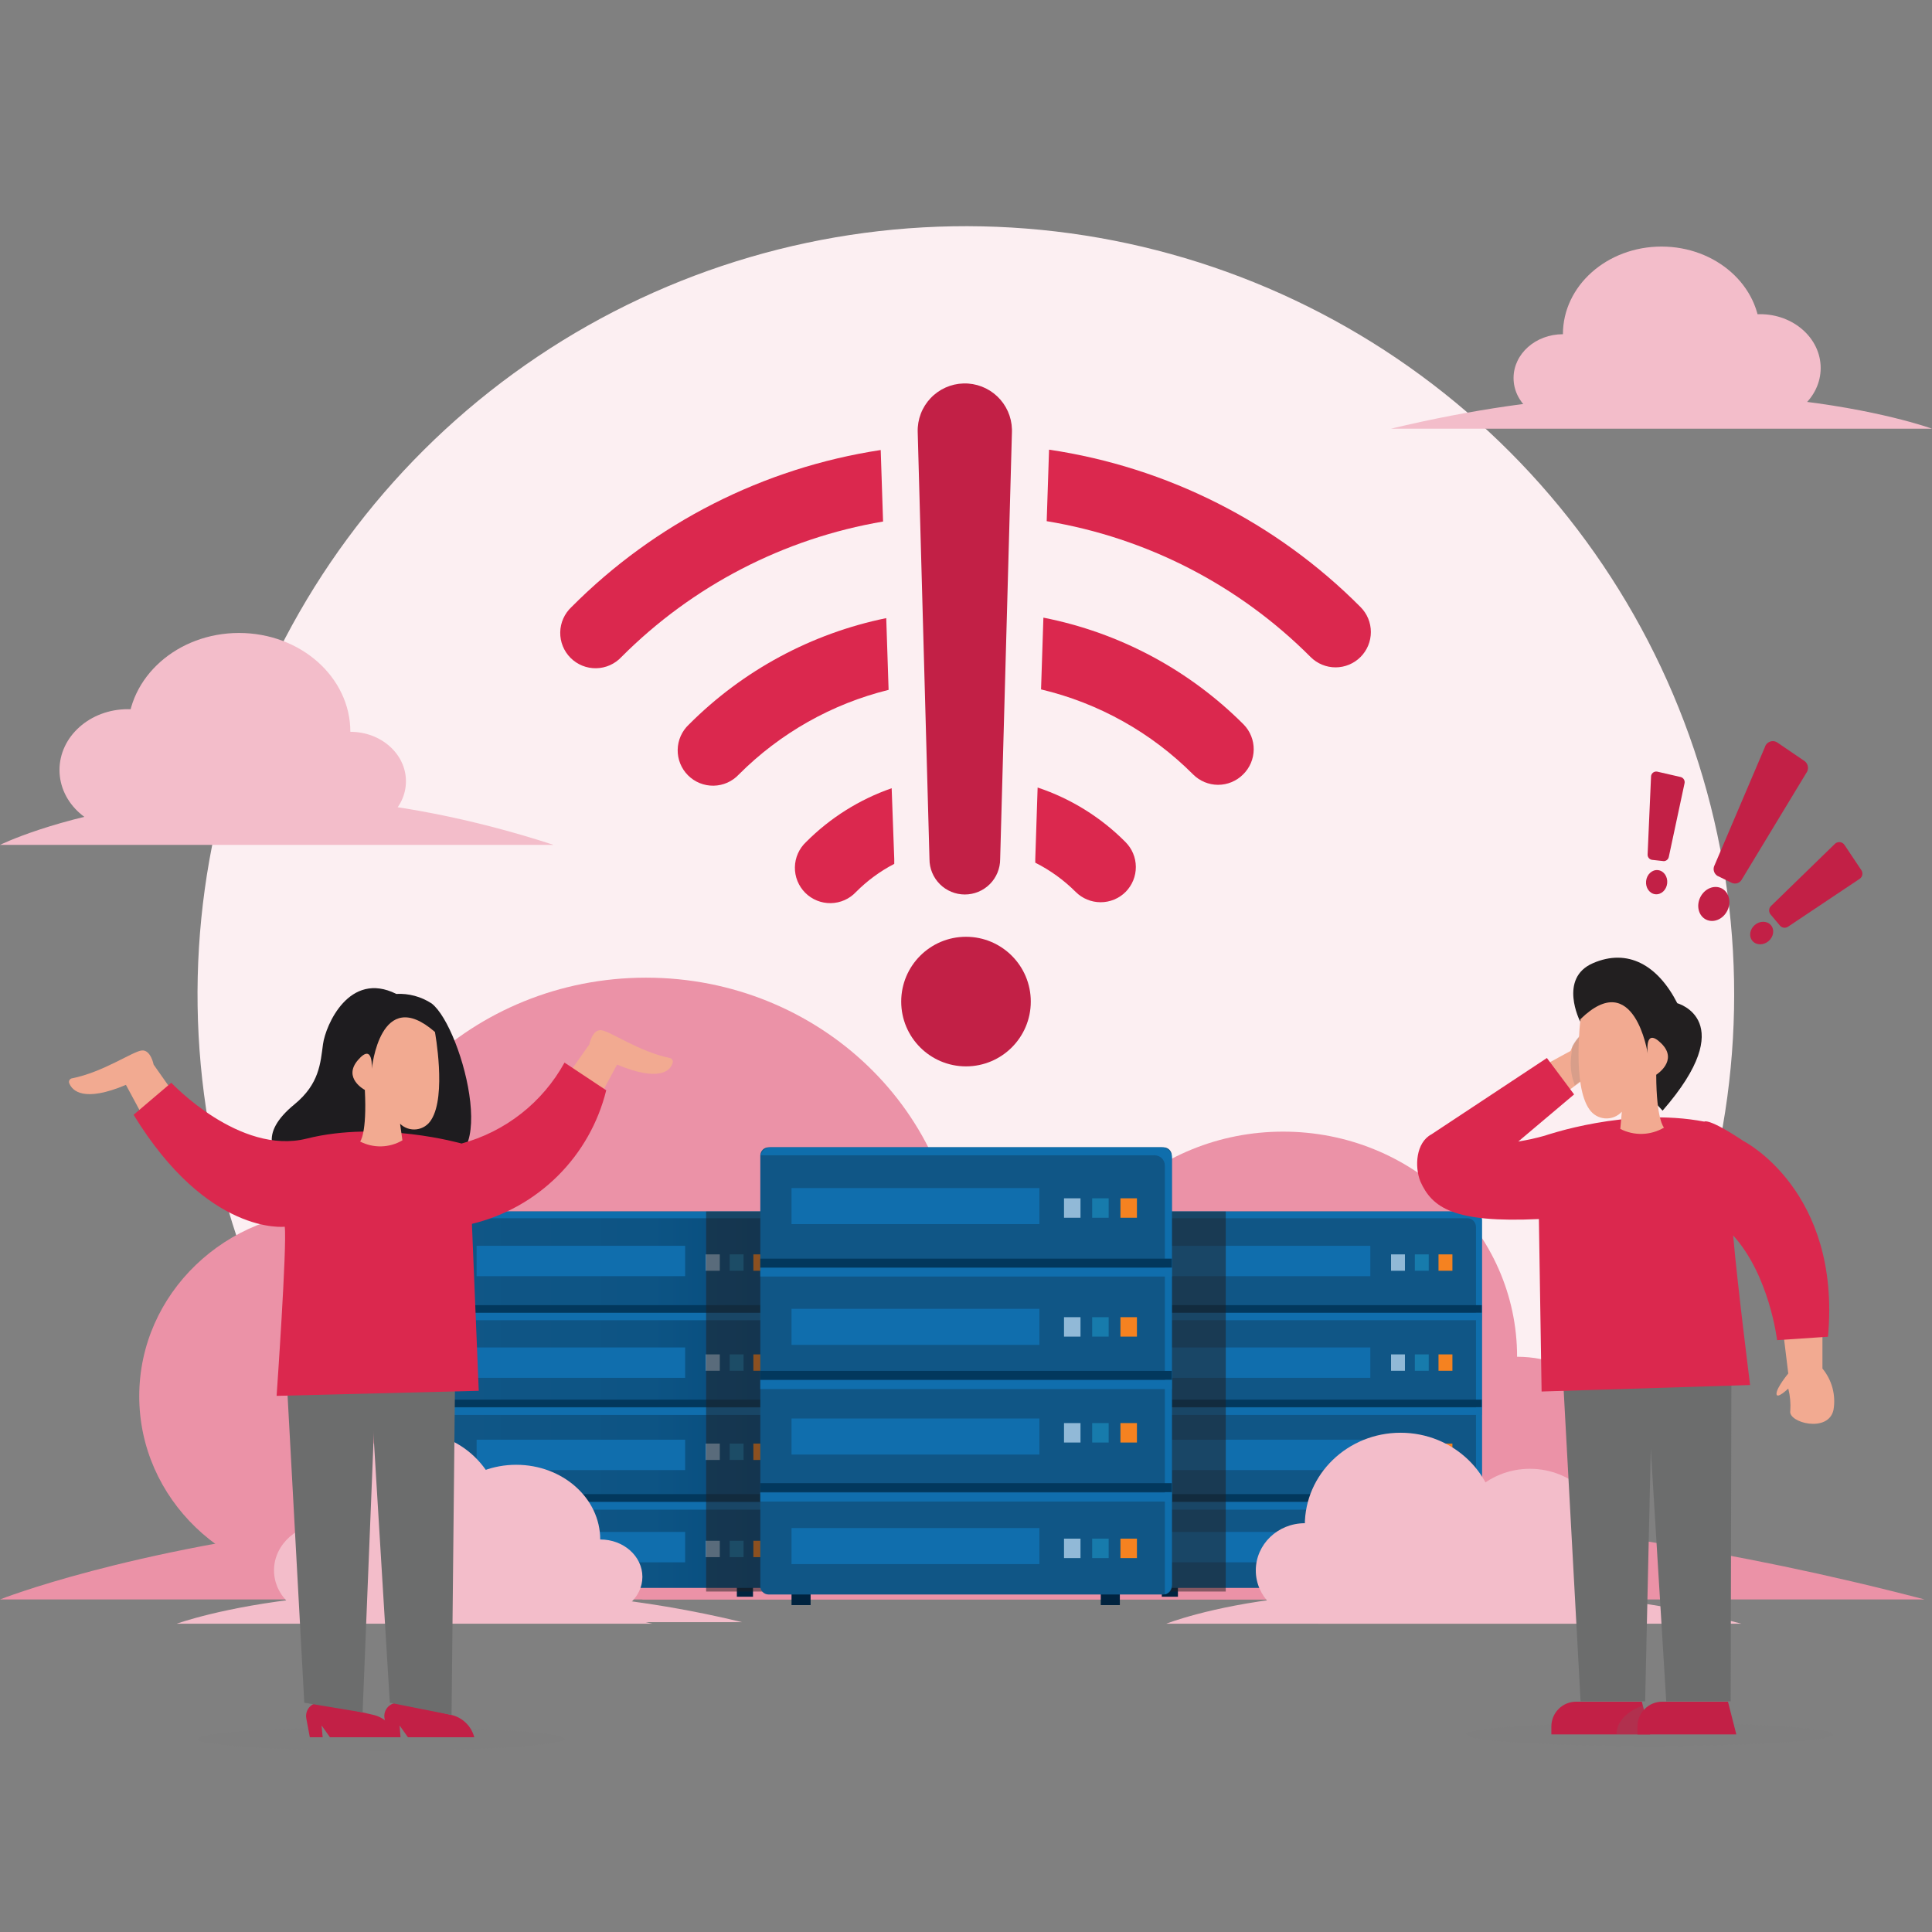 <svg width="371" height="371" viewBox="0 0 371 371" fill="none" xmlns="http://www.w3.org/2000/svg">
<rect x="0" y="0" width="371" height="371" fill="#808080" stroke="none"/>
<path d="M277.209 306.528C300.98 287.655 318.353 261.911 326.958 232.804C335.563 203.698 334.982 172.646 325.293 143.882C315.605 115.118 297.282 90.041 272.821 72.072C248.36 54.102 218.953 44.114 188.608 43.468C158.263 42.823 128.457 51.553 103.254 68.466C78.052 85.379 58.679 109.654 47.777 137.981C36.875 166.307 34.974 197.306 42.334 226.752C49.694 256.198 65.956 282.658 88.904 302.524" fill="#FCEFF2"/>
<path d="M246.398 303.767C271.211 303.767 291.326 284.412 291.326 260.537C291.326 236.661 271.211 217.306 246.398 217.306C221.586 217.306 201.471 236.661 201.471 260.537C201.471 284.412 221.586 303.767 246.398 303.767Z" fill="#EB92A7"/>
<path d="M291.326 303.745C303.732 303.745 313.79 294.072 313.79 282.141C313.79 270.209 303.732 260.537 291.326 260.537C278.92 260.537 268.862 270.209 268.862 282.141C268.862 294.072 278.92 303.745 291.326 303.745Z" fill="#EB92A7"/>
<path d="M201.471 303.768C216.713 303.768 229.07 291.877 229.07 277.21C229.07 262.542 216.713 250.651 201.471 250.651C186.228 250.651 173.872 262.542 173.872 277.21C173.872 291.877 186.228 303.768 201.471 303.768Z" fill="#A0E8CB"/>
<path d="M369.575 307.138H123.199C123.199 307.138 221.016 268.342 369.575 307.138Z" fill="#EB92A7"/>
<path d="M124.059 303.745C157.355 303.745 184.346 277.776 184.346 245.742C184.346 213.708 157.355 187.74 124.059 187.74C90.763 187.74 63.771 213.708 63.771 245.742C63.771 277.776 90.763 303.745 124.059 303.745Z" fill="#EB92A7"/>
<path d="M184.347 303.767C201.001 303.767 214.502 290.783 214.502 274.766C214.502 258.749 201.001 245.765 184.347 245.765C167.693 245.765 154.192 258.749 154.192 274.766C154.192 290.783 167.693 303.767 184.347 303.767Z" fill="#A0E8CB"/>
<path d="M63.771 303.745C84.223 303.745 100.803 287.793 100.803 268.115C100.803 248.438 84.223 232.486 63.771 232.486C43.319 232.486 26.739 248.438 26.739 268.115C26.739 287.793 43.319 303.745 63.771 303.745Z" fill="#EB92A7"/>
<path d="M246.376 307.138H0C0 307.138 97.795 268.342 246.376 307.138Z" fill="#EB92A7"/>
<path d="M94.628 304.356H91.528V306.618H94.628V304.356Z" fill="#00233F"/>
<path d="M144.599 304.356H141.5V306.618H144.599V304.356Z" fill="#00233F"/>
<path d="M151.387 232.644H88.045C87.171 232.644 86.462 233.353 86.462 234.228V303.338C86.462 304.212 87.171 304.921 88.045 304.921H151.387C152.261 304.921 152.97 304.212 152.97 303.338V234.228C152.97 233.353 152.261 232.644 151.387 232.644Z" fill="url(#paint0_linear_26014_324604)"/>
<path d="M151.295 232.644H88.225C87.849 232.648 87.485 232.777 87.19 233.011C86.896 233.244 86.687 233.569 86.596 233.934C86.769 233.91 86.944 233.91 87.117 233.934H150.187C150.631 233.934 151.057 234.11 151.37 234.424C151.684 234.738 151.861 235.164 151.861 235.608V304.514C151.872 304.642 151.872 304.771 151.861 304.899C152.191 304.784 152.479 304.571 152.685 304.288C152.891 304.005 153.006 303.665 153.014 303.315V234.318C153.015 234.095 152.97 233.873 152.883 233.667C152.796 233.461 152.669 233.274 152.508 233.118C152.348 232.962 152.158 232.84 151.95 232.759C151.741 232.677 151.519 232.638 151.295 232.644Z" fill="#0F6EAC"/>
<path d="M152.97 252.077H86.462V253.524H152.97V252.077Z" fill="#106EAD"/>
<path d="M152.97 250.628H86.462V252.076H152.97V250.628Z" fill="#02385D"/>
<path d="M152.97 268.771H86.462V270.219H152.97V268.771Z" fill="#02385D"/>
<path d="M152.97 286.914H86.462V288.362H152.97V286.914Z" fill="#02385D"/>
<path d="M152.97 270.264H86.462V271.712H152.97V270.264Z" fill="#106EAD"/>
<path d="M152.97 288.453H86.462V289.901H152.97V288.453Z" fill="#106EAD"/>
<path d="M138.22 240.878H135.551V244.023H138.22V240.878Z" fill="#91B9D7"/>
<path d="M142.79 240.878H140.12V244.023H142.79V240.878Z" fill="#177BAC"/>
<path d="M147.337 240.878H144.668V244.023H147.337V240.878Z" fill="#F58220"/>
<path d="M138.22 260.084H135.551V263.229H138.22V260.084Z" fill="#91B9D7"/>
<path d="M142.79 260.084H140.12V263.229H142.79V260.084Z" fill="#177BAC"/>
<path d="M147.337 260.084H144.668V263.229H147.337V260.084Z" fill="#F58220"/>
<path d="M138.22 277.209H135.551V280.354H138.22V277.209Z" fill="#91B9D7"/>
<path d="M142.79 277.209H140.12V280.354H142.79V277.209Z" fill="#177BAC"/>
<path d="M147.337 277.209H144.668V280.354H147.337V277.209Z" fill="#F58220"/>
<path d="M138.22 295.873H135.551V299.017H138.22V295.873Z" fill="#91B9D7"/>
<path d="M142.79 295.873H140.12V299.017H142.79V295.873Z" fill="#177BAC"/>
<path d="M147.337 295.873H144.668V299.017H147.337V295.873Z" fill="#F58220"/>
<path d="M131.569 239.227H91.528V245.064H131.569V239.227Z" fill="#106EAD"/>
<path d="M131.569 258.75H91.528V264.586H131.569V258.75Z" fill="#106EAD"/>
<path d="M131.569 276.463H91.528V282.299H131.569V276.463Z" fill="#106EAD"/>
<path d="M131.569 294.176H91.528V300.012H131.569V294.176Z" fill="#106EAD"/>
<path d="M226.197 304.356H223.098V306.618H226.197V304.356Z" fill="#00233F"/>
<path d="M276.169 304.356H273.07V306.618H276.169V304.356Z" fill="#00233F"/>
<path d="M282.955 232.644H219.613C218.739 232.644 218.03 233.353 218.03 234.228V303.338C218.03 304.212 218.739 304.921 219.613 304.921H282.955C283.829 304.921 284.538 304.212 284.538 303.338V234.228C284.538 233.353 283.829 232.644 282.955 232.644Z" fill="url(#paint1_linear_26014_324604)"/>
<path d="M282.774 232.644H219.704C219.328 232.648 218.964 232.777 218.669 233.01C218.374 233.244 218.165 233.568 218.075 233.934C218.248 233.91 218.423 233.91 218.595 233.934H281.756C282.2 233.934 282.626 234.11 282.94 234.424C283.254 234.738 283.43 235.164 283.43 235.608V304.514C283.441 304.642 283.441 304.771 283.43 304.899C283.761 304.783 284.048 304.57 284.255 304.287C284.461 304.004 284.576 303.665 284.584 303.315V234.318C284.585 234.086 284.537 233.857 284.445 233.644C284.352 233.432 284.217 233.241 284.046 233.084C283.876 232.926 283.675 232.806 283.456 232.73C283.237 232.655 283.005 232.625 282.774 232.644Z" fill="#0F6EAC"/>
<path d="M284.538 252.077H218.03V253.524H284.538V252.077Z" fill="#106EAD"/>
<path d="M284.538 250.628H218.03V252.076H284.538V250.628Z" fill="#02385D"/>
<path d="M284.538 268.771H218.03V270.219H284.538V268.771Z" fill="#02385D"/>
<path d="M284.538 286.914H218.03V288.362H284.538V286.914Z" fill="#02385D"/>
<path d="M284.538 270.264H218.03V271.712H284.538V270.264Z" fill="#106EAD"/>
<path d="M284.538 288.453H218.03V289.901H284.538V288.453Z" fill="#106EAD"/>
<path d="M269.789 240.878H267.12V244.023H269.789V240.878Z" fill="#91B9D7"/>
<path d="M274.359 240.878H271.69V244.023H274.359V240.878Z" fill="#177BAC"/>
<path d="M278.906 240.878H276.236V244.023H278.906V240.878Z" fill="#F58220"/>
<path d="M269.789 260.084H267.12V263.229H269.789V260.084Z" fill="#91B9D7"/>
<path d="M274.359 260.084H271.69V263.229H274.359V260.084Z" fill="#177BAC"/>
<path d="M278.906 260.084H276.236V263.229H278.906V260.084Z" fill="#F58220"/>
<path d="M269.789 277.209H267.12V280.354H269.789V277.209Z" fill="#91B9D7"/>
<path d="M274.359 277.209H271.69V280.354H274.359V277.209Z" fill="#177BAC"/>
<path d="M278.906 277.209H276.236V280.354H278.906V277.209Z" fill="#F58220"/>
<path d="M269.789 295.873H267.12V299.017H269.789V295.873Z" fill="#91B9D7"/>
<path d="M274.359 295.873H271.69V299.017H274.359V295.873Z" fill="#177BAC"/>
<path d="M278.906 295.873H276.236V299.017H278.906V295.873Z" fill="#F58220"/>
<path d="M263.139 239.227H223.098V245.064H263.139V239.227Z" fill="#106EAD"/>
<path d="M263.139 258.75H223.098V264.586H263.139V258.75Z" fill="#106EAD"/>
<path d="M263.139 276.463H223.098V282.299H263.139V276.463Z" fill="#106EAD"/>
<path d="M263.139 294.176H223.098V300.012H263.139V294.176Z" fill="#106EAD"/>
<path opacity="0.5" d="M235.381 232.644H135.596V305.622H235.381V232.644Z" fill="#231F20"/>
<path d="M155.661 305.532H151.997V308.224H155.661V305.532Z" fill="#00233F"/>
<path d="M215.044 305.532H211.379V308.224H215.044V305.532Z" fill="#00233F"/>
<path d="M223.437 220.315H147.586C146.711 220.315 146.002 221.024 146.002 221.899V304.605C146.002 305.479 146.711 306.188 147.586 306.188H223.437C224.312 306.188 225.021 305.479 225.021 304.605V221.899C225.021 221.024 224.312 220.315 223.437 220.315Z" fill="url(#paint2_linear_26014_324604)"/>
<path d="M223.03 220.315H147.97C147.524 220.319 147.091 220.472 146.743 220.751C146.394 221.03 146.149 221.418 146.047 221.853C146.25 221.828 146.455 221.828 146.658 221.853H221.695C221.958 221.85 222.218 221.9 222.461 221.999C222.704 222.098 222.924 222.244 223.11 222.43C223.295 222.615 223.442 222.836 223.541 223.079C223.64 223.322 223.689 223.582 223.686 223.844V305.736C223.697 305.879 223.697 306.022 223.686 306.165C224.084 306.039 224.43 305.789 224.675 305.451C224.919 305.113 225.048 304.705 225.043 304.288V222.306C225.043 222.042 224.991 221.782 224.89 221.539C224.788 221.296 224.64 221.075 224.452 220.89C224.265 220.705 224.043 220.559 223.799 220.46C223.555 220.361 223.293 220.312 223.03 220.315Z" fill="#0F6EAC"/>
<path d="M225.021 243.412H146.002V245.131H225.021V243.412Z" fill="#106EAD"/>
<path d="M225.021 241.693H146.002V243.412H225.021V241.693Z" fill="#02385D"/>
<path d="M225.021 263.252H146.002V264.971H225.021V263.252Z" fill="#02385D"/>
<path d="M225.021 284.81H146.002V286.53H225.021V284.81Z" fill="#02385D"/>
<path d="M225.021 265.016H146.002V266.736H225.021V265.016Z" fill="#106EAD"/>
<path d="M225.021 286.62H146.002V288.339H225.021V286.62Z" fill="#106EAD"/>
<path d="M207.488 230.11H204.321V233.843H207.488V230.11Z" fill="#91B9D7"/>
<path d="M212.895 230.11H209.728V233.843H212.895V230.11Z" fill="#177BAC"/>
<path d="M218.324 230.11H215.157V233.843H218.324V230.11Z" fill="#F58220"/>
<path d="M207.488 252.936H204.321V256.669H207.488V252.936Z" fill="#91B9D7"/>
<path d="M212.895 252.936H209.728V256.669H212.895V252.936Z" fill="#177BAC"/>
<path d="M218.324 252.936H215.157V256.669H218.324V252.936Z" fill="#F58220"/>
<path d="M207.488 273.273H204.321V277.006H207.488V273.273Z" fill="#91B9D7"/>
<path d="M212.895 273.273H209.728V277.006H212.895V273.273Z" fill="#177BAC"/>
<path d="M218.324 273.273H215.157V277.006H218.324V273.273Z" fill="#F58220"/>
<path d="M207.488 295.465H204.321V299.198H207.488V295.465Z" fill="#91B9D7"/>
<path d="M212.895 295.465H209.728V299.198H212.895V295.465Z" fill="#177BAC"/>
<path d="M218.324 295.465H215.157V299.198H218.324V295.465Z" fill="#F58220"/>
<path d="M199.593 228.142H151.997V235.065H199.593V228.142Z" fill="#106EAD"/>
<path d="M199.593 251.33H151.997V258.252H199.593V251.33Z" fill="#106EAD"/>
<path d="M199.593 272.391H151.997V279.313H199.593V272.391Z" fill="#106EAD"/>
<path d="M199.593 293.429H151.997V300.352H199.593V293.429Z" fill="#106EAD"/>
<path d="M268.953 310.645C279.11 310.645 287.345 302.694 287.345 292.886C287.345 283.079 279.11 275.128 268.953 275.128C258.796 275.128 250.561 283.079 250.561 292.886C250.561 302.694 258.796 310.645 268.953 310.645Z" fill="#F3BDCA"/>
<path d="M281.167 310.667C285.39 310.667 288.814 307.355 288.814 303.27C288.814 299.184 285.39 295.873 281.167 295.873C276.945 295.873 273.521 299.184 273.521 303.27C273.521 307.355 276.945 310.667 281.167 310.667Z" fill="#B6EFDA"/>
<path d="M250.561 310.645C255.758 310.645 259.972 306.583 259.972 301.573C259.972 296.563 255.758 292.502 250.561 292.502C245.363 292.502 241.15 296.563 241.15 301.573C241.15 306.583 245.363 310.645 250.561 310.645Z" fill="#F3BDCA"/>
<path d="M307.839 311.798H223.957C223.957 311.798 257.212 298.61 307.839 311.798Z" fill="#F3BDCA"/>
<path d="M293.791 310.69C301.974 310.69 308.608 304.279 308.608 296.37C308.608 288.461 301.974 282.05 293.791 282.05C285.607 282.05 278.973 288.461 278.973 296.37C278.973 304.279 285.607 310.69 293.791 310.69Z" fill="#F3BDCA"/>
<path d="M308.608 310.69C312.694 310.69 316.006 307.489 316.006 303.541C316.006 299.593 312.694 296.393 308.608 296.393C304.523 296.393 301.211 299.593 301.211 303.541C301.211 307.489 304.523 310.69 308.608 310.69Z" fill="#F3BDCA"/>
<path d="M278.973 310.69C283.996 310.69 288.067 306.75 288.067 301.89C288.067 297.03 283.996 293.09 278.973 293.09C273.951 293.09 269.879 297.03 269.879 301.89C269.879 306.75 273.951 310.69 278.973 310.69Z" fill="#F3BDCA"/>
<path d="M334.421 311.798H253.162C253.162 311.798 285.421 298.972 334.421 311.798Z" fill="#F3BDCA"/>
<path d="M79.742 310.645C89.063 310.645 96.618 302.684 96.618 292.864C96.618 283.044 89.063 275.083 79.742 275.083C70.422 275.083 62.867 283.044 62.867 292.864C62.867 302.684 70.422 310.645 79.742 310.645Z" fill="#F3BDCA"/>
<path d="M96.234 310.645C100.844 310.645 104.582 307.333 104.582 303.247C104.582 299.162 100.844 295.85 96.234 295.85C91.624 295.85 87.887 299.162 87.887 303.247C87.887 307.333 91.624 310.645 96.234 310.645Z" fill="#B6EFDA"/>
<path d="M62.867 310.645C68.527 310.645 73.115 306.573 73.115 301.551C73.115 296.528 68.527 292.457 62.867 292.457C57.207 292.457 52.619 296.528 52.619 301.551C52.619 306.573 57.207 310.645 62.867 310.645Z" fill="#F3BDCA"/>
<path d="M125.28 311.798H33.933C33.933 311.798 70.128 298.61 125.28 311.798Z" fill="#F3BDCA"/>
<path d="M99.129 309.966C108.037 309.966 115.259 303.545 115.259 295.624C115.259 287.703 108.037 281.281 99.129 281.281C90.221 281.281 83 287.703 83 295.624C83 303.545 90.221 309.966 99.129 309.966Z" fill="#F3BDCA"/>
<path d="M115.282 309.966C119.742 309.966 123.358 306.755 123.358 302.795C123.358 298.834 119.742 295.624 115.282 295.624C110.822 295.624 107.206 298.834 107.206 302.795C107.206 306.755 110.822 309.966 115.282 309.966Z" fill="#F3BDCA"/>
<path d="M83 309.943C88.472 309.943 92.909 306.004 92.909 301.143C92.909 296.283 88.472 292.344 83 292.344C77.528 292.344 73.092 296.283 73.092 301.143C73.092 306.004 77.528 309.943 83 309.943Z" fill="#F3BDCA"/>
<path d="M142.519 311.504H53.954C53.954 311.504 89.085 298.61 142.519 311.504Z" fill="#F3BDCA"/>
<path d="M45.9 159.507C57.706 159.507 67.277 151.01 67.277 140.528C67.277 130.045 57.706 121.548 45.9 121.548C34.093 121.548 24.522 130.045 24.522 140.528C24.522 151.01 34.093 159.507 45.9 159.507Z" fill="#F3BDCA"/>
<path d="M67.278 159.53C73.175 159.53 77.955 155.276 77.955 150.029C77.955 144.782 73.175 140.528 67.278 140.528C61.381 140.528 56.6 144.782 56.6 150.029C56.6 155.276 61.381 159.53 67.278 159.53Z" fill="#F3BDCA"/>
<path d="M24.546 159.53C31.792 159.53 37.666 154.304 37.666 147.857C37.666 141.41 31.792 136.184 24.546 136.184C17.299 136.184 11.425 141.41 11.425 147.857C11.425 154.304 17.299 159.53 24.546 159.53Z" fill="#F3BDCA"/>
<path d="M106.323 162.245H0C0 162.245 42.19 141.319 106.323 162.245Z" fill="#F3BDCA"/>
<path d="M319.06 81.01C329.517 81.01 337.995 73.474 337.995 64.179C337.995 54.883 329.517 47.348 319.06 47.348C308.603 47.348 300.125 54.883 300.125 64.179C300.125 73.474 308.603 81.01 319.06 81.01Z" fill="#F3BDCA"/>
<path d="M300.125 81.009C305.36 81.009 309.604 77.242 309.604 72.594C309.604 67.946 305.36 64.179 300.125 64.179C294.89 64.179 290.647 67.946 290.647 72.594C290.647 77.242 294.89 81.009 300.125 81.009Z" fill="#F3BDCA"/>
<path d="M337.994 81.009C344.416 81.009 349.622 76.381 349.622 70.671C349.622 64.962 344.416 60.333 337.994 60.333C331.573 60.333 326.367 64.962 326.367 70.671C326.367 76.381 331.573 81.009 337.994 81.009Z" fill="#F3BDCA"/>
<path d="M267.12 82.321H371C371 82.321 329.76 67.21 267.12 82.321Z" fill="#F3BDCA"/>
<g opacity="0.2">
<path opacity="0.2" d="M73.204 336.139C92.644 336.139 108.404 335.147 108.404 333.922C108.404 332.698 92.644 331.705 73.204 331.705C53.764 331.705 38.004 332.698 38.004 333.922C38.004 335.147 53.764 336.139 73.204 336.139Z" fill="#727272"/>
</g>
<g opacity="0.2">
<path opacity="0.2" d="M316.754 335.28C336.194 335.28 351.953 334.287 351.953 333.063C351.953 331.839 336.194 330.846 316.754 330.846C297.313 330.846 281.554 331.839 281.554 333.063C281.554 334.287 297.313 335.28 316.754 335.28Z" fill="#727272"/>
</g>
<path d="M299.356 210.769L305.17 206.493C305.17 206.493 308.427 207.398 309.129 206.493C309.83 205.588 307.002 205.317 307.002 205.317C308.095 204.439 309.278 203.681 310.531 203.054C312.613 202.24 310.667 195.521 306.776 196.743C305.596 197.16 304.521 197.829 303.626 198.704C302.731 199.579 302.038 200.639 301.596 201.81L295.171 205.317L299.356 210.769Z" fill="#F2AA91"/>
<path d="M342.405 255.628L343.401 263.749C343.401 263.749 341.138 266.464 341.138 267.64C341.138 268.817 343.401 266.645 343.401 266.645C343.757 268.048 343.887 269.499 343.785 270.943C343.355 273.205 351.137 275.241 352.087 270.717C352.323 269.322 352.255 267.892 351.888 266.526C351.521 265.16 350.864 263.889 349.961 262.799V254.542L342.405 255.628Z" fill="#F2AA91"/>
<path d="M300.103 263.908H317.319L315.916 326.706H303.519L300.103 263.908Z" fill="#6C6D6D"/>
<path d="M316.12 263.908H332.475L332.34 326.706H319.965L316.12 263.908Z" fill="#6C6D6D"/>
<path d="M297.908 333.063H316.866L315.282 326.774H302.659C301.399 326.774 300.191 327.274 299.3 328.165C298.409 329.056 297.908 330.265 297.908 331.525V333.063Z" fill="#C22046"/>
<path opacity="0.2" d="M315.463 327.521C315.463 327.521 310.419 329.059 310.419 333.063H316.866L315.463 327.521Z" fill="#727272"/>
<path d="M314.445 333.063H333.425L331.819 326.774H319.196C317.936 326.774 316.727 327.274 315.837 328.165C314.946 329.056 314.445 330.265 314.445 331.525V333.063Z" fill="#C22046"/>
<path opacity="0.2" d="M303.655 198.598C302.969 199.259 302.389 200.022 301.936 200.86L301.71 202.851C301.488 204.591 301.682 206.358 302.275 208.009L302.411 208.416L304.469 206.833L303.655 198.598Z" fill="#727272"/>
<path d="M334.806 219.116C328.019 214.592 327.272 215.384 327.272 215.384C312.523 212.533 296.665 218.076 296.665 218.076C294.985 218.555 293.278 218.932 291.552 219.207L302.275 210.158L297.05 203.168L274.88 217.827C271.917 219.388 271.6 223.98 272.754 226.876C275.016 231.92 279.133 234.861 295.511 234.092L296.032 267.211L336.072 265.966C336.072 265.966 333.629 246.647 332.815 237.237C339.805 244.951 341.253 257.347 341.253 257.347L351.026 256.691C353.582 228.618 334.806 219.116 334.806 219.116Z" fill="#DB284E"/>
<path d="M303.406 196.087C303.406 196.087 299.221 187.853 305.894 184.957C312.568 182.062 318.336 185.297 322.092 192.649C322.092 192.649 334.33 195.974 319.264 213.28L303.406 196.087Z" fill="#221F20"/>
<path d="M303.497 195.702C303.497 195.702 301.936 208.416 305.193 213.008C305.529 213.509 305.974 213.928 306.495 214.232C307.015 214.536 307.599 214.717 308.2 214.763C308.801 214.809 309.405 214.717 309.966 214.496C310.527 214.274 311.03 213.928 311.437 213.483L311.143 216.786C312.45 217.455 313.904 217.783 315.371 217.74C316.839 217.696 318.271 217.283 319.536 216.537C319.536 216.537 318.065 215.089 318.043 206.38C318.043 206.38 322.364 203.688 319.038 200.385C315.713 197.082 316.414 202.308 316.414 202.308C316.414 202.308 313.835 185.613 303.497 195.702Z" fill="#F2AA91"/>
<path d="M332.543 169.529L329.76 168.172C329.434 167.954 329.201 167.621 329.109 167.24C329.017 166.858 329.072 166.456 329.263 166.113L338.9 143.491C338.961 143.262 339.073 143.049 339.227 142.869C339.382 142.689 339.575 142.546 339.792 142.451C340.009 142.355 340.245 142.309 340.482 142.317C340.719 142.325 340.951 142.386 341.162 142.496L346.614 146.206C346.934 146.482 347.136 146.871 347.178 147.292C347.22 147.713 347.099 148.134 346.84 148.468L334.511 168.828C334.34 169.179 334.038 169.449 333.67 169.58C333.302 169.711 332.897 169.693 332.543 169.529Z" fill="#C22046"/>
<path d="M331.697 174.866C332.515 173.208 332.015 171.29 330.581 170.582C329.147 169.875 327.321 170.646 326.503 172.304C325.685 173.962 326.184 175.88 327.618 176.587C329.053 177.295 330.878 176.524 331.697 174.866Z" fill="#C22046"/>
<path d="M341.818 177.763L340.053 175.659C339.842 175.436 339.724 175.141 339.724 174.834C339.724 174.526 339.842 174.231 340.053 174.008L352.337 162.063C352.462 161.936 352.614 161.839 352.782 161.778C352.95 161.717 353.13 161.694 353.308 161.711C353.485 161.729 353.657 161.786 353.81 161.878C353.963 161.97 354.093 162.095 354.192 162.244L357.427 167.086C357.517 167.216 357.58 167.363 357.613 167.518C357.645 167.673 357.647 167.833 357.618 167.989C357.588 168.144 357.528 168.293 357.441 168.425C357.354 168.557 357.241 168.671 357.11 168.76L343.333 177.967C343.098 178.119 342.816 178.182 342.538 178.145C342.26 178.107 342.005 177.972 341.818 177.763Z" fill="#C22046"/>
<path d="M339.608 180.726C340.591 179.895 340.8 178.525 340.074 177.667C339.348 176.808 337.963 176.785 336.98 177.615C335.997 178.446 335.789 179.816 336.515 180.674C337.24 181.533 338.626 181.556 339.608 180.726Z" fill="#C22046"/>
<path d="M319.512 165.367L317.25 165.118C316.998 165.084 316.768 164.955 316.608 164.757C316.448 164.559 316.37 164.308 316.39 164.054L317.046 149.169C317.043 149.022 317.074 148.876 317.135 148.741C317.196 148.607 317.286 148.488 317.398 148.393C317.511 148.297 317.643 148.228 317.786 148.191C317.928 148.153 318.077 148.147 318.222 148.174L322.747 149.214C323.008 149.283 323.231 149.453 323.366 149.687C323.502 149.92 323.54 150.198 323.471 150.459L320.462 164.53C320.421 164.756 320.305 164.962 320.133 165.114C319.96 165.266 319.741 165.355 319.512 165.367Z" fill="#C22046"/>
<path d="M320.147 169.624C320.286 168.344 319.492 167.209 318.375 167.088C317.257 166.967 316.238 167.905 316.099 169.185C315.961 170.464 316.754 171.6 317.872 171.721C318.99 171.842 320.009 170.903 320.147 169.624Z" fill="#C22046"/>
<path d="M118.493 204.434L114.693 211.492L108.653 206.968L113.177 200.543C113.177 200.543 113.72 197.67 115.439 197.829C117.159 197.987 122.633 201.923 128.605 203.168C128.712 203.183 128.814 203.223 128.902 203.284C128.991 203.345 129.065 203.426 129.117 203.52C129.17 203.614 129.2 203.719 129.205 203.826C129.21 203.934 129.191 204.041 129.148 204.14C128.764 205.543 126.682 207.85 118.493 204.434Z" fill="#F2AA91"/>
<path d="M24.183 208.326L27.983 215.384L34.023 210.859L29.499 204.435C29.499 204.435 28.956 201.562 27.237 201.72C25.518 201.878 19.862 205.86 13.89 207.059C13.771 207.068 13.656 207.108 13.556 207.175C13.457 207.241 13.376 207.332 13.322 207.439C13.267 207.545 13.241 207.664 13.245 207.784C13.25 207.903 13.285 208.02 13.347 208.122C13.912 209.434 16.084 211.742 24.183 208.326Z" fill="#F2AA91"/>
<path d="M73.838 329.964L74.516 333.606H76.915L76.734 331.344L78.34 333.606H91.076C90.797 332.537 90.227 331.566 89.427 330.803C88.628 330.04 87.632 329.514 86.551 329.285L76.734 327.023C76.335 326.959 75.927 326.992 75.543 327.118C75.159 327.244 74.811 327.46 74.528 327.747C74.245 328.035 74.034 328.386 73.914 328.772C73.794 329.157 73.768 329.566 73.838 329.964Z" fill="#C22046"/>
<path d="M58.816 329.964L59.495 333.606H61.961L61.757 331.343L63.363 333.606H76.122C75.841 332.538 75.27 331.568 74.471 330.805C73.672 330.043 72.678 329.516 71.598 329.285L61.803 327.023C61.397 326.942 60.978 326.962 60.582 327.081C60.186 327.199 59.825 327.413 59.531 327.703C59.236 327.993 59.017 328.35 58.893 328.744C58.768 329.138 58.742 329.557 58.816 329.964Z" fill="#C22046"/>
<path d="M55.016 264.179H72.231L69.63 328.833L58.432 326.978L55.016 264.179Z" fill="#6C6D6D"/>
<path d="M71.034 264.179H87.389L86.711 329.33L74.857 326.978L71.034 264.179Z" fill="#6C6D6D"/>
<path d="M82.887 192.694C80.877 191.378 78.5 190.736 76.1 190.861C67.052 186.337 62.527 196.879 62.029 200.498C61.532 204.118 61.351 208.122 56.555 212.058C42.529 223.55 66.735 228.482 66.735 228.482C68.997 217.691 82.05 220.835 81.281 221.831C97.139 228.776 88.95 197.354 82.887 192.694Z" fill="#1E1C1F"/>
<path d="M91.935 267.075L53.116 268.047C53.116 268.047 55.152 239.046 54.677 235.562C54.677 235.562 39.905 237.349 25.653 214.071L32.892 207.918C32.892 207.918 45.968 221.899 58.907 218.641C73.001 215.112 88.633 219.591 88.633 219.591C92.802 218.46 96.702 216.501 100.099 213.831C103.496 211.161 106.32 207.835 108.404 204.05L116.412 209.366C114.876 215.594 111.658 221.28 107.11 225.804C102.562 230.328 96.859 233.515 90.623 235.019L91.935 267.075Z" fill="#DB284E"/>
<path d="M83.52 198.168C83.52 198.168 85.782 210.384 82.819 215.022C82.52 215.521 82.112 215.946 81.625 216.265C81.138 216.583 80.585 216.787 80.008 216.861C79.431 216.935 78.844 216.878 78.293 216.692C77.741 216.507 77.239 216.198 76.824 215.791L77.276 218.98C76.051 219.699 74.664 220.096 73.245 220.135C71.825 220.175 70.418 219.855 69.155 219.207C69.155 219.207 70.49 217.714 70.06 209.298C70.06 209.298 65.739 207.036 68.748 203.552C71.756 200.068 71.394 205.271 71.394 205.271C71.394 205.271 72.978 188.984 83.52 198.168Z" fill="#F2AA91"/>
<path d="M185.5 204.774C192.372 204.774 197.942 199.203 197.942 192.332C197.942 185.46 192.372 179.89 185.5 179.89C178.628 179.89 173.058 185.46 173.058 192.332C173.058 199.203 178.628 204.774 185.5 204.774Z" fill="#C22046"/>
<path d="M171.723 164.982C171.723 165.299 171.723 165.593 171.723 165.887C169.017 167.293 166.545 169.109 164.393 171.271C163.772 171.938 163.023 172.472 162.19 172.843C161.358 173.214 160.459 173.414 159.548 173.43C158.637 173.446 157.732 173.278 156.887 172.937C156.042 172.596 155.274 172.088 154.629 171.443C153.985 170.799 153.477 170.031 153.136 169.186C152.794 168.341 152.627 167.436 152.643 166.525C152.659 165.613 152.858 164.715 153.229 163.882C153.6 163.05 154.135 162.3 154.802 161.679C159.423 157.039 165.039 153.512 171.225 151.364L171.723 164.982Z" fill="#DB284E"/>
<path d="M216.153 171.271C214.88 172.542 213.155 173.255 211.357 173.255C209.558 173.255 207.833 172.542 206.561 171.271C204.29 168.999 201.67 167.105 198.802 165.66C198.802 165.434 198.802 165.208 198.802 164.982L199.254 151.228C205.612 153.346 211.384 156.925 216.107 161.679C217.384 162.945 218.106 164.667 218.115 166.465C218.123 168.264 217.418 169.992 216.153 171.271Z" fill="#DB284E"/>
<path d="M170.184 118.697L170.637 132.474C159.749 135.16 149.805 140.778 141.884 148.716C141.263 149.383 140.514 149.918 139.681 150.289C138.849 150.66 137.95 150.859 137.039 150.875C136.128 150.891 135.222 150.724 134.377 150.382C133.532 150.041 132.765 149.533 132.12 148.889C131.476 148.244 130.968 147.477 130.626 146.631C130.285 145.786 130.118 144.881 130.134 143.97C130.15 143.059 130.349 142.16 130.72 141.328C131.091 140.495 131.626 139.746 132.293 139.125C142.643 128.743 155.822 121.638 170.184 118.697Z" fill="#DB284E"/>
<path d="M238.707 148.717C237.436 149.99 235.711 150.706 233.911 150.708C232.112 150.706 230.387 149.99 229.115 148.717C221.086 140.666 210.973 135.01 199.911 132.384L200.363 118.607C214.938 121.468 228.328 128.612 238.82 139.125C240.076 140.413 240.77 142.146 240.749 143.944C240.727 145.743 239.993 147.459 238.707 148.717Z" fill="#DB284E"/>
<path d="M169.122 86.416L169.574 100.148C150.531 103.391 132.97 112.483 119.331 126.163C118.71 126.83 117.96 127.364 117.128 127.735C116.295 128.106 115.397 128.306 114.486 128.322C113.574 128.338 112.669 128.17 111.824 127.829C110.979 127.488 110.211 126.979 109.567 126.335C108.923 125.691 108.414 124.923 108.073 124.078C107.732 123.233 107.564 122.328 107.58 121.416C107.596 120.505 107.796 119.607 108.167 118.774C108.538 117.942 109.072 117.192 109.739 116.571C125.793 100.419 146.609 89.849 169.122 86.416Z" fill="#DB284E"/>
<path d="M261.261 126.163C259.995 127.43 258.279 128.146 256.488 128.153C255.593 128.156 254.707 127.981 253.88 127.639C253.053 127.298 252.302 126.796 251.67 126.163C237.927 112.376 220.202 103.252 200.996 100.08L201.449 86.348C224.123 89.712 245.103 100.313 261.261 116.571C262.532 117.843 263.246 119.568 263.246 121.367C263.246 123.165 262.532 124.89 261.261 126.163Z" fill="#DB284E"/>
<path d="M178.487 164.982L176.225 82.932C176.192 81.744 176.394 80.561 176.819 79.45C177.243 78.34 177.882 77.324 178.699 76.461C180.35 74.717 182.625 73.7 185.025 73.634C187.425 73.568 189.753 74.459 191.496 76.109C192.36 76.926 193.054 77.905 193.539 78.99C194.023 80.076 194.29 81.246 194.323 82.434V82.932L192.06 164.982C192.06 166.782 191.345 168.508 190.073 169.781C188.8 171.053 187.074 171.768 185.274 171.768C183.474 171.768 181.748 171.053 180.475 169.781C179.202 168.508 178.487 166.782 178.487 164.982Z" fill="#C22046"/>
<defs>
<linearGradient id="paint0_linear_26014_324604" x1="86.462" y1="268.771" x2="152.97" y2="268.771" gradientUnits="userSpaceOnUse">
<stop stop-color="#105686"/>
<stop offset="0.58" stop-color="#0D5484"/>
<stop offset="0.96" stop-color="#054B7D"/>
<stop offset="1" stop-color="#034A7C"/>
</linearGradient>
<linearGradient id="paint1_linear_26014_324604" x1="6628.12" y1="8819.89" x2="8583.47" y2="8819.89" gradientUnits="userSpaceOnUse">
<stop stop-color="#105686"/>
<stop offset="0.58" stop-color="#0D5484"/>
<stop offset="0.96" stop-color="#054B7D"/>
<stop offset="1" stop-color="#034A7C"/>
</linearGradient>
<linearGradient id="paint2_linear_26014_324604" x1="5245.85" y1="10213.4" x2="8005.18" y2="10213.4" gradientUnits="userSpaceOnUse">
<stop stop-color="#105686"/>
<stop offset="0.58" stop-color="#0D5484"/>
<stop offset="0.96" stop-color="#054B7D"/>
<stop offset="1" stop-color="#034A7C"/>
</linearGradient>
</defs>
</svg>
